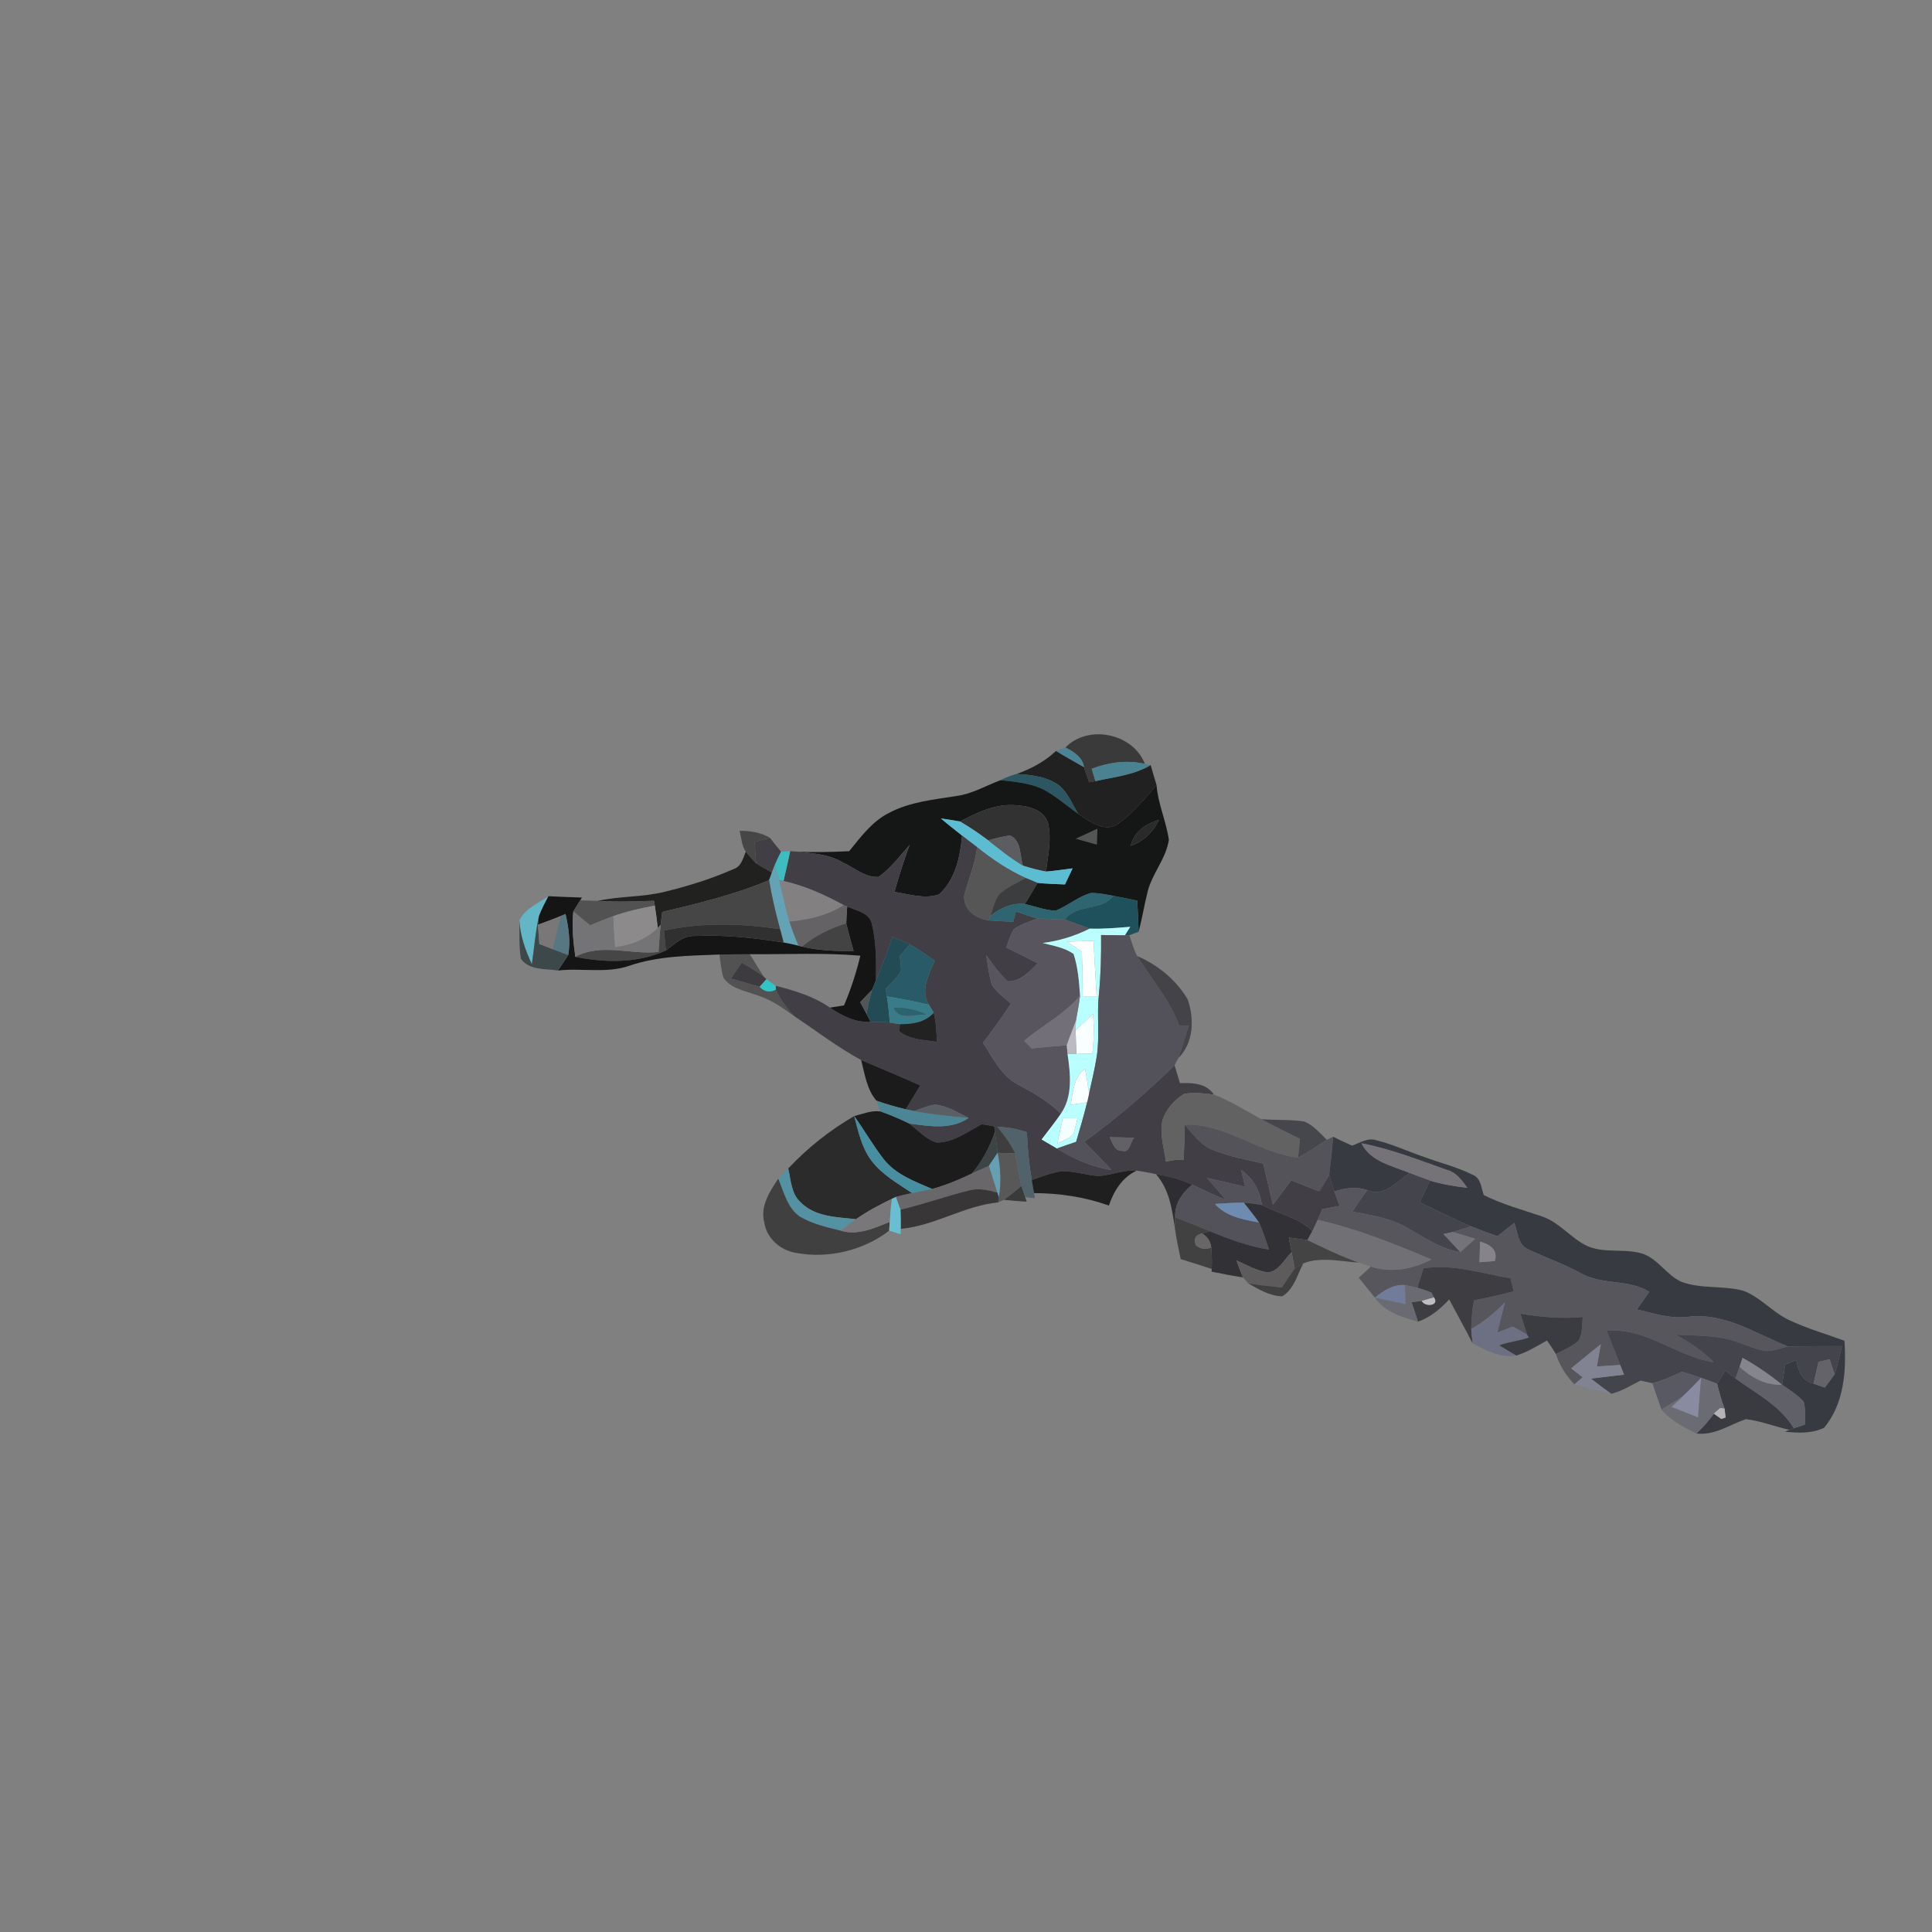 <?xml version="1.0" encoding="UTF-8" ?>
<!DOCTYPE svg PUBLIC "-//W3C//DTD SVG 1.1//EN" "http://www.w3.org/Graphics/SVG/1.1/DTD/svg11.dtd">
<svg width="384pt" height="384pt" viewBox="0 0 384 384" version="1.1" xmlns="http://www.w3.org/2000/svg">
<rect x="0" y="0" width="384" height="384" fill="#808080" stroke="none"/>
<g id="#3b3a3bff">
<path fill="#3b3a3b" opacity="1.00" d=" M 211.77 148.57 C 216.28 143.89 225.26 145.77 227.55 151.84 C 223.99 150.99 220.36 151.53 216.99 152.79 C 217.17 153.41 217.55 154.64 217.73 155.26 C 217.41 155.32 216.77 155.44 216.45 155.50 C 216.20 154.46 215.69 153.51 215.46 152.48 C 215.19 150.52 213.37 149.40 211.77 148.57 Z" />
</g>
<g id="#212122ff">
<path fill="#212122" opacity="1.00" d=" M 202.02 153.84 C 204.92 152.84 207.65 151.36 209.90 149.25 C 211.71 150.38 213.61 151.39 215.46 152.48 C 215.69 153.51 216.20 154.46 216.45 155.50 C 216.77 155.44 217.41 155.32 217.73 155.26 C 221.44 154.40 225.38 154.07 228.70 152.05 C 229.07 153.38 229.48 154.70 229.87 156.03 C 227.59 158.69 225.34 161.44 222.50 163.53 C 219.93 165.77 216.56 163.29 214.30 161.75 C 213.15 159.90 212.33 157.76 210.70 156.26 C 208.25 154.34 205.01 154.01 202.02 153.84 Z" />
</g>
<g id="#4b8595ff">
<path fill="#4b8595" opacity="1.00" d=" M 209.90 149.25 C 210.37 149.08 211.30 148.74 211.77 148.57 C 213.37 149.40 215.19 150.52 215.46 152.48 C 213.61 151.39 211.71 150.38 209.90 149.25 Z" />
</g>
<g id="#4a8291ff">
<path fill="#4a8291" opacity="1.00" d=" M 216.99 152.79 C 220.36 151.53 223.99 150.99 227.55 151.84 L 228.70 152.05 C 225.38 154.07 221.44 154.40 217.73 155.26 C 217.55 154.64 217.17 153.41 216.99 152.79 Z" />
</g>
<g id="#2a5561f7">
<path fill="#2a5561" opacity="0.97" d=" M 198.85 155.07 C 199.86 154.55 200.92 154.14 202.02 153.84 C 205.01 154.01 208.25 154.34 210.70 156.26 C 212.33 157.76 213.15 159.90 214.30 161.75 C 211.96 160.11 209.81 158.18 207.27 156.85 C 204.64 155.63 201.70 155.36 198.85 155.07 Z" />
</g>
<g id="#151616ff">
<path fill="#151616" opacity="1.00" d=" M 190.17 158.20 C 193.26 157.77 195.97 156.16 198.85 155.07 C 201.70 155.36 204.64 155.63 207.27 156.85 C 209.81 158.18 211.96 160.11 214.30 161.75 C 216.56 163.29 219.93 165.77 222.50 163.53 C 225.34 161.44 227.59 158.69 229.87 156.03 C 230.16 159.77 231.79 163.24 232.32 166.92 C 231.77 170.65 229.03 173.56 228.11 177.18 C 227.44 179.83 227.02 182.55 226.30 185.19 C 226.26 183.13 226.14 181.07 226.04 179.01 C 224.46 178.68 222.89 178.36 221.31 178.06 C 219.84 177.79 218.36 177.47 216.85 177.49 C 214.29 178.19 212.25 180.03 209.81 181.01 C 207.72 180.92 205.74 180.15 203.72 179.68 C 204.55 178.28 205.38 176.88 206.21 175.48 C 208.02 175.66 209.85 175.72 211.67 175.79 C 212.17 174.72 212.68 173.65 213.19 172.59 C 211.43 172.83 209.68 173.07 207.91 173.23 C 208.26 170.08 209.05 166.83 208.32 163.68 C 207.56 160.94 204.40 160.19 201.92 160.05 C 197.94 159.69 194.24 161.48 190.82 163.28 C 189.55 163.04 188.28 162.86 187.01 162.67 C 188.38 163.85 189.80 164.95 191.21 166.07 C 190.87 170.27 189.88 174.82 186.64 177.77 C 183.74 178.76 180.68 177.72 177.78 177.27 C 178.67 174.13 179.67 171.01 180.79 167.94 C 178.84 170.15 177.04 172.55 174.63 174.29 C 172.01 174.49 169.88 172.48 167.60 171.48 C 164.67 169.69 161.16 169.56 157.84 169.24 C 161.48 169.45 165.13 169.35 168.78 169.18 C 171.08 166.36 173.33 163.27 176.67 161.59 C 180.82 159.36 185.59 158.94 190.17 158.20 M 224.74 168.11 C 227.25 167.21 229.24 165.41 230.32 162.96 C 227.72 163.79 225.40 165.30 224.74 168.11 M 213.84 166.69 C 215.22 167.07 216.61 167.46 218.00 167.86 C 218.03 167.07 218.09 165.51 218.11 164.72 C 216.70 165.40 215.27 166.05 213.84 166.69 Z" />
</g>
<g id="#333233ff">
<path fill="#333233" opacity="1.00" d=" M 190.82 163.28 C 194.24 161.48 197.94 159.69 201.92 160.05 C 204.40 160.19 207.56 160.94 208.32 163.68 C 209.05 166.83 208.26 170.08 207.91 173.23 C 206.35 172.94 204.81 172.53 203.31 172.05 C 202.68 170.01 203.04 167.06 200.75 166.05 C 199.28 166.26 197.84 166.63 196.41 167.02 C 194.61 165.67 192.75 164.41 190.82 163.28 Z" />
</g>
<g id="#5cbdd2ff">
<path fill="#5cbdd2" opacity="1.00" d=" M 187.01 162.67 C 188.28 162.86 189.55 163.04 190.82 163.28 C 192.75 164.41 194.61 165.67 196.41 167.02 C 198.64 168.78 200.85 170.59 203.31 172.05 C 204.81 172.53 206.35 172.94 207.91 173.23 C 209.68 173.07 211.43 172.83 213.19 172.59 C 212.68 173.65 212.17 174.72 211.67 175.79 C 209.85 175.72 208.02 175.66 206.21 175.48 C 205.63 175.24 204.47 174.75 203.89 174.51 C 200.38 172.93 197.18 170.76 194.19 168.36 C 193.20 167.59 192.19 166.84 191.21 166.07 C 189.80 164.95 188.38 163.85 187.01 162.67 Z" />
</g>
<g id="#2a2a2aff">
<path fill="#2a2a2a" opacity="1.00" d=" M 224.74 168.11 C 225.40 165.30 227.72 163.79 230.32 162.96 C 229.24 165.41 227.25 167.21 224.74 168.11 Z" />
</g>
<g id="#1a191b8e">
<path fill="#1a191b" opacity="0.56" d=" M 146.99 165.14 C 149.10 165.12 151.18 165.44 153.02 166.51 C 152.26 166.72 150.75 167.14 149.99 167.35 C 150.09 168.77 150.19 170.19 150.29 171.62 C 149.56 170.88 148.87 170.10 148.23 169.29 C 147.38 168.09 147.38 166.51 146.99 165.14 Z" />
</g>
<g id="#03030357">
<path fill="#030303" opacity="0.34" d=" M 213.84 166.69 C 215.27 166.05 216.70 165.40 218.11 164.72 C 218.09 165.51 218.03 167.07 218.00 167.86 C 216.61 167.46 215.22 167.07 213.84 166.69 Z" />
</g>
<g id="#413f45ff">
<path fill="#413f45" opacity="1.00" d=" M 191.21 166.07 C 192.19 166.84 193.20 167.59 194.19 168.36 C 193.87 171.70 192.46 174.76 191.65 177.98 C 191.42 180.83 194.00 182.59 196.53 182.94 C 198.14 183.06 199.77 183.13 201.39 183.21 C 201.53 182.70 201.80 181.67 201.93 181.16 C 203.34 181.66 204.75 182.15 206.19 182.57 C 204.61 183.14 202.99 183.70 201.57 184.62 C 200.79 185.73 200.47 187.07 200.00 188.32 C 202.10 189.34 204.17 190.39 206.25 191.46 C 204.58 193.12 202.82 195.13 200.23 195.04 C 198.63 193.49 197.34 191.66 196.03 189.87 C 196.36 191.84 196.53 193.85 197.16 195.76 C 198.09 197.29 199.63 198.31 200.93 199.50 C 199.16 202.15 197.31 204.74 195.38 207.28 C 197.33 210.27 198.99 213.78 202.28 215.54 C 205.33 217.18 208.38 218.88 210.86 221.36 C 209.65 223.12 208.30 224.77 207.03 226.48 C 208.04 227.07 209.05 227.67 210.07 228.27 C 213.40 230.34 217.04 231.95 220.94 232.56 C 219.16 230.65 217.35 228.78 215.51 226.94 C 221.88 222.35 227.85 217.22 233.45 211.72 C 233.81 212.90 234.16 214.08 234.52 215.27 C 237.00 215.21 239.72 215.26 241.27 217.55 C 239.32 217.33 237.32 217.04 235.37 217.42 C 233.38 218.60 231.74 220.51 231.03 222.72 C 230.48 225.45 231.36 228.20 231.74 230.90 C 232.90 230.58 234.09 230.44 235.29 230.50 C 235.30 228.18 235.51 225.86 235.48 223.53 C 237.18 225.50 238.81 227.79 241.37 228.68 C 244.50 229.90 247.81 230.50 251.07 231.26 C 251.71 234.00 252.35 236.73 253.00 239.46 C 254.21 237.84 255.44 236.23 256.64 234.60 C 258.48 235.35 260.34 236.03 262.18 236.78 C 262.86 235.70 263.56 234.64 264.19 233.53 C 264.49 234.64 264.84 235.73 265.22 236.81 C 265.56 237.77 265.92 238.72 266.27 239.68 C 265.12 239.89 263.97 240.11 262.82 240.33 C 262.59 240.86 262.13 241.93 261.90 242.47 C 261.63 243.02 261.11 244.14 260.84 244.70 C 258.13 241.97 254.12 241.29 250.82 239.51 C 250.41 236.68 249.08 234.16 246.68 232.54 C 246.94 233.66 247.21 234.77 247.49 235.89 C 244.97 235.28 242.45 234.69 239.93 234.13 C 241.19 235.58 242.44 237.05 243.69 238.52 C 241.41 237.57 239.18 236.53 236.96 235.47 C 234.69 234.36 232.21 233.77 229.74 233.35 C 228.46 233.13 227.19 232.84 225.91 232.67 C 223.35 232.48 220.95 233.56 218.43 233.74 C 215.95 233.61 213.56 232.75 211.07 232.79 C 208.99 233.06 207.03 233.86 205.07 234.55 C 204.54 231.41 204.24 228.24 204.10 225.06 C 202.22 224.40 200.26 223.97 198.26 224.02 L 197.62 223.88 C 196.79 223.72 195.96 223.57 195.12 223.45 C 192.29 224.93 189.49 227.13 186.15 227.09 C 183.99 226.43 182.46 224.61 180.67 223.31 C 184.63 223.82 189.01 224.64 192.52 222.19 C 190.37 221.13 188.25 219.76 185.81 219.55 C 184.39 219.76 183.06 220.33 181.72 220.84 C 181.30 220.75 180.44 220.58 180.01 220.49 C 180.96 218.90 181.96 217.34 182.90 215.75 C 179.03 213.96 175.07 212.39 171.16 210.69 C 166.52 208.19 162.32 204.94 157.94 202.02 C 156.43 200.45 155.16 198.65 154.21 196.70 L 154.17 195.94 C 157.95 196.88 161.72 198.03 164.96 200.27 C 167.36 201.89 170.04 203.29 173.03 203.08 C 174.30 203.10 175.57 203.12 176.84 203.24 C 177.34 203.32 178.34 203.48 178.84 203.56 C 178.82 203.92 178.79 204.66 178.77 205.02 C 180.86 206.69 183.70 206.67 186.21 207.08 C 186.14 205.14 186.06 203.19 185.59 201.30 C 185.35 200.90 184.87 200.10 184.63 199.70 C 182.84 196.80 184.68 193.69 185.78 190.93 C 184.15 189.82 182.55 188.67 180.84 187.70 C 179.69 187.17 178.53 186.69 177.37 186.22 C 176.38 189.14 175.31 192.03 174.10 194.87 C 174.15 191.08 174.19 187.22 173.26 183.52 C 172.72 181.34 170.12 181.01 168.39 180.17 L 167.68 179.91 C 163.90 177.83 159.95 176.06 155.73 175.11 C 156.20 173.13 156.65 171.15 157.06 169.16 L 157.84 169.24 C 161.16 169.56 164.67 169.69 167.60 171.48 C 169.88 172.48 172.01 174.49 174.63 174.29 C 177.04 172.55 178.84 170.15 180.79 167.94 C 179.67 171.01 178.67 174.13 177.78 177.27 C 180.68 177.72 183.74 178.76 186.64 177.77 C 189.88 174.82 190.87 170.27 191.21 166.07 M 220.54 226.03 C 221.15 227.11 221.47 228.82 223.07 228.74 C 224.60 229.22 224.63 226.92 225.43 226.15 C 223.80 226.08 222.17 226.04 220.54 226.03 Z" />
</g>
<g id="#5c5d60ff">
<path fill="#5c5d60" opacity="1.00" d=" M 196.41 167.02 C 197.84 166.63 199.28 166.26 200.75 166.05 C 203.04 167.06 202.68 170.01 203.31 172.05 C 200.85 170.59 198.64 168.78 196.41 167.02 Z" />
</g>
<g id="#3d3b41f0">
<path fill="#3d3b41" opacity="0.94" d=" M 149.99 167.35 C 150.75 167.14 152.26 166.72 153.02 166.51 C 153.74 167.44 154.48 168.37 155.25 169.28 C 154.80 170.13 154.39 170.99 154.02 171.87 C 153.87 172.26 153.57 173.03 153.42 173.42 C 152.36 172.84 151.32 172.24 150.29 171.62 C 150.19 170.19 150.09 168.77 149.99 167.35 Z" />
</g>
<g id="#575657ff">
<path fill="#575657" opacity="1.00" d=" M 194.19 168.36 C 197.18 170.76 200.38 172.93 203.89 174.51 C 202.10 175.46 200.21 176.30 198.68 177.65 C 197.64 178.88 197.41 180.57 196.83 182.04 L 196.53 182.94 C 194.00 182.59 191.42 180.83 191.65 177.98 C 192.46 174.76 193.87 171.70 194.19 168.36 Z" />
</g>
<g id="#212120fe">
<path fill="#212120" opacity="1.00" d=" M 148.23 169.29 C 148.87 170.10 149.56 170.88 150.29 171.62 C 151.32 172.24 152.36 172.84 153.42 173.42 C 153.28 173.80 153.00 174.55 152.87 174.93 C 146.04 177.81 138.82 179.55 131.63 181.25 C 131.55 181.89 131.39 183.16 131.31 183.79 L 130.75 184.45 C 130.57 182.96 130.37 181.47 130.15 179.99 L 129.99 179.04 C 126.51 179.13 123.03 179.32 119.55 179.09 L 118.71 179.08 C 123.12 178.08 127.71 178.35 132.10 177.25 C 136.74 176.13 141.34 174.70 145.71 172.77 C 147.31 172.32 147.67 170.62 148.23 169.29 Z" />
</g>
<g id="#3cbdc2f8">
<path fill="#3cbdc2" opacity="0.97" d=" M 155.25 169.28 C 155.70 169.25 156.61 169.19 157.06 169.16 C 156.65 171.15 156.20 173.13 155.73 175.11 L 154.87 174.85 C 154.58 173.85 154.30 172.86 154.02 171.87 C 154.39 170.99 154.80 170.13 155.25 169.28 Z" />
</g>
<g id="#63a3b5ff">
<path fill="#63a3b5" opacity="1.00" d=" M 154.02 171.87 C 154.30 172.86 154.58 173.85 154.87 174.85 C 155.54 177.63 156.09 180.44 156.91 183.19 C 157.44 184.81 158.04 186.41 158.73 187.97 C 157.74 187.73 156.75 187.52 155.76 187.33 C 155.58 186.67 155.23 185.35 155.06 184.69 C 154.18 181.47 153.40 178.22 152.87 174.93 C 153.00 174.55 153.28 173.80 153.42 173.42 C 153.57 173.03 153.87 172.26 154.02 171.87 Z" />
</g>
<g id="#474647ff">
<path fill="#474647" opacity="1.00" d=" M 131.63 181.25 C 138.82 179.55 146.04 177.81 152.87 174.93 C 153.40 178.22 154.18 181.47 155.06 184.69 C 147.41 183.51 139.55 183.30 131.96 184.97 C 132.09 186.28 132.23 187.59 132.36 188.91 C 126.81 191.49 120.26 191.38 114.35 190.18 C 119.48 187.37 125.39 189.82 130.89 189.21 C 131.01 187.40 131.12 185.59 131.31 183.79 C 131.39 183.16 131.55 181.89 131.63 181.25 Z" />
</g>
<g id="#838082ff">
<path fill="#838082" opacity="1.00" d=" M 154.87 174.85 L 155.73 175.11 C 159.95 176.06 163.90 177.83 167.68 179.91 C 164.45 181.99 160.68 182.82 156.91 183.19 C 156.09 180.44 155.54 177.63 154.87 174.85 Z" />
</g>
<g id="#3b3d3eff">
<path fill="#3b3d3e" opacity="1.00" d=" M 198.68 177.65 C 200.21 176.30 202.10 175.46 203.89 174.51 C 204.47 174.75 205.63 175.24 206.21 175.48 C 205.38 176.88 204.55 178.28 203.72 179.68 C 201.17 179.37 198.79 180.49 196.83 182.04 C 197.41 180.57 197.64 178.88 198.68 177.65 Z" />
</g>
<g id="#2e6570ff">
<path fill="#2e6570" opacity="1.00" d=" M 209.81 181.01 C 212.25 180.03 214.29 178.19 216.85 177.49 C 218.36 177.47 219.84 177.79 221.31 178.06 C 218.85 181.22 214.11 179.50 211.65 182.78 C 209.83 182.67 208.01 182.63 206.19 182.57 C 204.75 182.15 203.34 181.66 201.93 181.16 C 201.80 181.67 201.53 182.70 201.39 183.21 C 199.77 183.13 198.14 183.06 196.53 182.94 L 196.83 182.04 C 198.79 180.49 201.17 179.37 203.72 179.68 C 205.74 180.15 207.72 180.92 209.81 181.01 Z" />
</g>
<g id="#5fbccde5">
<path fill="#5fbccd" opacity="0.90" d=" M 103.23 182.93 C 104.38 180.58 106.94 179.53 109.00 178.13 C 108.32 179.45 107.61 180.75 107.10 182.15 C 106.41 185.28 106.18 188.48 105.71 191.64 C 104.43 188.89 103.39 185.99 103.23 182.93 Z" />
</g>
<g id="#151515fe">
<path fill="#151515" opacity="1.00" d=" M 109.00 178.13 C 111.22 178.25 113.45 178.32 115.67 178.39 L 115.32 178.95 C 114.85 179.68 114.39 180.42 113.95 181.17 C 113.62 184.17 113.95 187.19 114.35 190.18 C 120.26 191.38 126.81 191.49 132.36 188.91 C 134.08 187.66 135.73 185.93 138.04 186.03 C 143.96 185.76 149.91 186.39 155.76 187.33 C 156.75 187.52 157.74 187.73 158.73 187.97 L 159.42 188.14 C 162.77 188.96 166.23 189.05 169.66 189.00 C 169.14 187.18 168.62 185.36 168.20 183.52 C 168.24 182.40 168.30 181.28 168.39 180.17 C 170.12 181.01 172.72 181.34 173.26 183.52 C 174.19 187.22 174.15 191.08 174.10 194.87 C 173.91 195.33 173.53 196.25 173.34 196.71 C 172.56 197.54 171.77 198.37 170.97 199.19 C 171.28 199.77 171.91 200.93 172.23 201.52 C 172.43 201.91 172.83 202.69 173.03 203.08 C 170.04 203.29 167.36 201.89 164.96 200.27 C 165.66 200.16 167.05 199.95 167.75 199.84 C 169.11 196.64 170.20 193.34 171.00 189.95 C 163.69 189.33 156.35 189.70 149.03 189.66 C 147.01 189.67 145.00 189.68 142.99 189.72 C 136.98 189.96 130.82 189.98 125.06 191.96 C 120.49 193.53 115.60 192.35 110.90 192.90 C 111.59 191.88 112.28 190.85 112.94 189.81 C 113.42 187.09 113.01 184.32 112.40 181.66 L 111.48 182.06 C 109.98 182.67 108.46 183.24 106.93 183.79 C 106.98 183.38 107.06 182.56 107.10 182.15 C 107.61 180.75 108.32 179.45 109.00 178.13 Z" />
</g>
<g id="#1e515bff">
<path fill="#1e515b" opacity="1.00" d=" M 221.31 178.06 C 222.89 178.36 224.46 178.68 226.04 179.01 C 226.14 181.07 226.26 183.13 226.30 185.19 C 225.84 185.36 224.93 185.70 224.47 185.87 L 223.57 185.91 C 223.84 185.48 224.38 184.64 224.65 184.21 C 221.97 184.42 219.28 184.66 216.59 184.57 C 214.93 183.99 213.30 183.35 211.65 182.78 C 214.11 179.50 218.85 181.22 221.31 178.06 Z" />
</g>
<g id="#535253ff">
<path fill="#535253" opacity="1.00" d=" M 113.95 181.17 C 114.39 180.42 114.85 179.68 115.32 178.95 C 116.73 179.00 118.14 179.02 119.55 179.09 C 123.03 179.32 126.51 179.13 129.99 179.04 L 130.15 179.99 C 127.35 180.53 124.55 181.14 121.86 182.10 C 120.32 182.67 118.81 183.29 117.29 183.91 C 116.19 182.99 115.07 182.07 113.95 181.17 Z" />
</g>
<g id="#8d8a8cff">
<path fill="#8d8a8c" opacity="1.00" d=" M 121.86 182.10 C 124.55 181.14 127.35 180.53 130.15 179.99 C 130.37 181.47 130.57 182.96 130.75 184.45 C 128.44 186.72 125.39 187.90 122.21 188.26 C 122.08 186.21 121.96 184.15 121.86 182.10 Z" />
</g>
<g id="#646264ff">
<path fill="#646264" opacity="1.00" d=" M 167.68 179.91 L 168.39 180.17 C 168.30 181.28 168.24 182.40 168.20 183.52 C 165.01 184.49 162.00 185.99 159.42 188.14 L 158.73 187.97 C 158.04 186.41 157.44 184.81 156.91 183.19 C 160.68 182.82 164.45 181.99 167.68 179.91 Z" />
</g>
<g id="#747375ff">
<path fill="#747375" opacity="1.00" d=" M 113.95 181.17 C 115.07 182.07 116.19 182.99 117.29 183.91 C 118.81 183.29 120.32 182.67 121.86 182.10 C 121.96 184.15 122.08 186.21 122.21 188.26 C 125.39 187.90 128.44 186.72 130.75 184.45 L 131.31 183.79 C 131.12 185.59 131.01 187.40 130.89 189.21 C 125.39 189.82 119.48 187.37 114.35 190.18 C 113.95 187.19 113.62 184.17 113.95 181.17 Z" />
</g>
<g id="#3d484bff">
<path fill="#3d484b" opacity="1.00" d=" M 105.71 191.64 C 106.18 188.48 106.41 185.28 107.10 182.15 C 107.06 182.56 106.98 183.38 106.93 183.79 C 107.02 185.07 107.11 186.35 107.20 187.62 C 107.87 187.88 109.19 188.40 109.86 188.65 C 110.88 189.04 111.91 189.42 112.94 189.81 C 112.28 190.85 111.59 191.88 110.90 192.90 C 108.40 192.50 105.20 192.90 103.53 190.57 C 103.12 188.05 103.27 185.48 103.23 182.93 C 103.39 185.99 104.43 188.89 105.71 191.64 Z" />
</g>
<g id="#7a7779ff">
<path fill="#7a7779" opacity="1.00" d=" M 106.93 183.79 C 108.46 183.24 109.98 182.67 111.48 182.06 C 110.85 184.24 110.36 186.45 109.86 188.65 C 109.19 188.40 107.87 187.88 107.20 187.62 C 107.11 186.35 107.02 185.07 106.93 183.79 Z" />
</g>
<g id="#577783ff">
<path fill="#577783" opacity="1.00" d=" M 111.48 182.06 L 112.40 181.66 C 113.01 184.32 113.42 187.09 112.94 189.81 C 111.91 189.42 110.88 189.04 109.86 188.65 C 110.36 186.45 110.85 184.24 111.48 182.06 Z" />
</g>
<g id="#58555eff">
<path fill="#58555e" opacity="1.00" d=" M 201.57 184.62 C 202.99 183.70 204.61 183.14 206.19 182.57 C 208.01 182.63 209.83 182.67 211.65 182.78 C 213.30 183.35 214.93 183.99 216.59 184.57 C 213.66 186.05 210.49 187.01 207.24 187.43 C 209.33 187.99 211.58 188.31 213.38 189.61 C 214.27 192.28 214.47 195.11 214.67 197.90 C 211.57 201.59 207.20 203.79 203.56 206.87 C 203.93 207.25 204.69 208.01 205.06 208.38 C 207.38 208.13 209.70 207.94 212.02 207.76 C 212.07 208.20 212.15 209.07 212.19 209.51 C 212.75 213.46 213.26 217.87 210.86 221.36 C 208.38 218.88 205.33 217.18 202.28 215.54 C 198.99 213.78 197.33 210.27 195.38 207.28 C 197.31 204.74 199.16 202.15 200.93 199.50 C 199.63 198.31 198.09 197.29 197.16 195.76 C 196.53 193.85 196.36 191.84 196.03 189.87 C 197.34 191.66 198.63 193.49 200.23 195.04 C 202.82 195.13 204.58 193.12 206.25 191.46 C 204.17 190.39 202.10 189.34 200.00 188.32 C 200.47 187.07 200.79 185.73 201.57 184.62 Z" />
</g>
<g id="#313030ff">
<path fill="#313030" opacity="1.00" d=" M 131.96 184.97 C 139.55 183.30 147.41 183.51 155.06 184.69 C 155.23 185.35 155.58 186.67 155.76 187.33 C 149.91 186.39 143.96 185.76 138.04 186.03 C 135.73 185.93 134.08 187.66 132.36 188.91 C 132.23 187.59 132.09 186.28 131.96 184.97 Z" />
</g>
<g id="#444344ff">
<path fill="#444344" opacity="1.00" d=" M 159.42 188.14 C 162.00 185.99 165.01 184.49 168.20 183.52 C 168.62 185.36 169.14 187.18 169.66 189.00 C 166.23 189.05 162.77 188.96 159.42 188.14 Z" />
</g>
<g id="#b9ffffff">
<path fill="#b9ffff" opacity="1.00" d=" M 216.59 184.57 C 219.28 184.66 221.97 184.42 224.65 184.21 C 224.38 184.64 223.84 185.48 223.57 185.91 C 221.99 185.89 220.42 185.85 218.85 185.84 C 218.89 189.77 218.80 193.70 218.42 197.62 C 217.97 201.72 218.62 205.87 217.99 209.96 C 217.60 212.44 217.00 214.88 216.46 217.34 C 216.24 215.69 215.98 214.06 215.67 212.43 C 213.39 214.14 213.24 216.99 212.82 219.59 C 213.90 219.42 214.99 219.25 216.08 219.08 C 215.43 221.73 214.65 224.34 213.89 226.95 C 212.61 227.38 211.34 227.81 210.07 228.27 C 209.05 227.67 208.04 227.07 207.03 226.48 C 208.30 224.77 209.65 223.12 210.86 221.36 C 213.26 217.87 212.75 213.46 212.19 209.51 C 212.63 209.50 213.51 209.48 213.95 209.47 C 215.01 209.44 216.06 209.41 217.12 209.39 C 217.43 206.77 217.46 204.12 217.24 201.50 C 216.08 202.59 214.93 203.69 213.79 204.80 C 213.80 204.32 213.83 203.37 213.84 202.90 C 214.16 201.24 214.46 199.58 214.67 197.90 C 214.47 195.11 214.27 192.28 213.38 189.61 C 211.58 188.31 209.33 187.99 207.24 187.43 C 210.49 187.01 213.66 186.05 216.59 184.57 M 212.06 187.16 C 213.04 187.83 214.03 188.49 215.03 189.15 C 215.14 192.13 215.19 195.12 215.19 198.10 C 215.89 198.10 217.27 198.09 217.97 198.08 C 217.77 194.39 217.51 190.70 217.36 187.00 C 215.59 187.06 213.82 187.10 212.06 187.16 M 211.25 222.23 C 210.85 223.92 210.53 225.62 210.16 227.32 C 211.23 226.69 212.54 226.34 213.37 225.37 C 213.66 224.34 213.93 223.30 214.18 222.27 C 213.44 222.26 211.98 222.24 211.25 222.23 Z" />
</g>
<g id="#234b55ff">
<path fill="#234b55" opacity="1.00" d=" M 177.37 186.22 C 178.53 186.69 179.69 187.17 180.84 187.70 C 180.14 188.46 179.48 189.23 178.85 190.03 C 178.95 191.03 179.12 192.04 179.07 193.05 C 178.28 194.40 177.08 195.43 176.04 196.57 C 176.10 196.94 176.21 197.67 176.27 198.03 C 176.55 199.76 176.72 201.49 176.84 203.24 C 175.57 203.12 174.30 203.10 173.03 203.08 C 172.83 202.69 172.43 201.91 172.23 201.52 C 172.49 199.89 172.87 198.29 173.34 196.71 C 173.53 196.25 173.91 195.33 174.10 194.87 C 175.31 192.03 176.38 189.14 177.37 186.22 Z" />
</g>
<g id="#535159ff">
<path fill="#535159" opacity="1.00" d=" M 218.85 185.84 C 220.42 185.85 221.99 185.89 223.57 185.91 L 224.47 185.87 C 224.92 187.27 225.34 188.70 226.02 190.02 C 228.85 194.60 232.47 198.71 234.38 203.81 C 235.01 203.82 235.64 203.83 236.28 203.85 C 235.61 206.00 234.97 208.17 234.21 210.30 C 234.02 210.65 233.64 211.36 233.45 211.72 C 227.85 217.22 221.88 222.35 215.51 226.94 C 217.35 228.78 219.16 230.65 220.94 232.56 C 217.04 231.95 213.40 230.34 210.07 228.27 C 211.34 227.81 212.61 227.38 213.89 226.95 C 214.65 224.34 215.43 221.73 216.08 219.08 C 216.18 218.65 216.37 217.78 216.46 217.34 C 217.00 214.88 217.60 212.44 217.99 209.96 C 218.62 205.87 217.97 201.72 218.42 197.62 C 218.80 193.70 218.89 189.77 218.85 185.84 Z" />
</g>
<g id="#ffffffff">
<path fill="#ffffff" opacity="1.00" d=" M 212.06 187.16 C 213.82 187.10 215.59 187.06 217.36 187.00 C 217.51 190.70 217.77 194.39 217.97 198.08 C 217.27 198.09 215.89 198.10 215.19 198.10 C 215.19 195.12 215.14 192.13 215.03 189.15 C 214.03 188.49 213.04 187.83 212.06 187.16 Z" />
</g>
<g id="#285b67ff">
<path fill="#285b67" opacity="1.00" d=" M 178.85 190.03 C 179.48 189.23 180.14 188.46 180.84 187.70 C 182.55 188.67 184.15 189.82 185.78 190.93 C 184.68 193.69 182.84 196.80 184.63 199.70 C 181.87 199.02 179.07 198.52 176.27 198.03 C 176.21 197.67 176.10 196.94 176.04 196.57 C 177.08 195.43 178.28 194.40 179.07 193.05 C 179.12 192.04 178.95 191.03 178.85 190.03 Z" />
</g>
<g id="#0f0e0f67">
<path fill="#0f0e0f" opacity="0.40" d=" M 142.99 189.72 C 145.00 189.68 147.01 189.67 149.03 189.66 C 149.98 191.13 150.84 192.66 151.81 194.13 C 150.40 193.11 148.96 192.14 147.41 191.35 C 146.87 192.14 145.80 193.71 145.26 194.50 C 147.17 195.01 149.08 195.56 150.98 196.13 C 151.93 197.14 153.01 197.32 154.21 196.70 C 155.16 198.65 156.43 200.45 157.94 202.02 C 155.51 200.26 153.01 198.51 150.09 197.69 C 147.86 196.86 145.16 196.43 143.77 194.29 C 143.35 192.80 143.20 191.25 142.99 189.72 Z" />
</g>
<g id="#403f44f0">
<path fill="#403f44" opacity="0.94" d=" M 226.02 190.02 C 230.15 191.79 233.83 194.80 236.09 198.70 C 237.39 202.56 237.26 207.27 234.21 210.30 C 234.97 208.17 235.61 206.00 236.28 203.85 C 235.64 203.83 235.01 203.82 234.38 203.81 C 232.47 198.71 228.85 194.60 226.02 190.02 Z" />
</g>
<g id="#3a383df1">
<path fill="#3a383d" opacity="0.95" d=" M 147.41 191.35 C 148.96 192.14 150.40 193.11 151.81 194.13 L 152.35 194.61 C 152.01 194.99 151.32 195.75 150.98 196.13 C 149.08 195.56 147.17 195.01 145.26 194.50 C 145.80 193.71 146.87 192.14 147.41 191.35 Z" />
</g>
<g id="#2bcbcdea">
<path fill="#2bcbcd" opacity="0.92" d=" M 150.98 196.13 C 151.32 195.75 152.01 194.99 152.35 194.61 C 152.80 194.94 153.72 195.60 154.17 195.94 L 154.21 196.70 C 153.01 197.32 151.93 197.14 150.98 196.13 Z" />
</g>
<g id="#50555aff">
<path fill="#50555a" opacity="1.00" d=" M 170.97 199.19 C 171.77 198.37 172.56 197.54 173.34 196.71 C 172.87 198.29 172.49 199.89 172.23 201.52 C 171.91 200.93 171.28 199.77 170.97 199.19 Z" />
</g>
<g id="#397c89ff">
<path fill="#397c89" opacity="1.00" d=" M 176.27 198.03 C 179.07 198.52 181.87 199.02 184.63 199.70 C 184.87 200.10 185.35 200.90 185.59 201.30 C 183.85 203.22 181.30 203.59 178.84 203.56 C 178.34 203.48 177.34 203.32 176.84 203.24 C 176.72 201.49 176.55 199.76 176.27 198.03 M 177.56 200.23 C 178.56 203.00 182.04 201.53 184.23 201.67 C 182.15 200.63 179.87 200.16 177.56 200.23 Z" />
</g>
<g id="#726f78ff">
<path fill="#726f78" opacity="1.00" d=" M 203.56 206.87 C 207.20 203.79 211.57 201.59 214.67 197.90 C 214.46 199.58 214.16 201.24 213.84 202.90 C 213.24 204.52 212.57 206.12 212.02 207.76 C 209.70 207.94 207.38 208.13 205.06 208.38 C 204.69 208.01 203.93 207.25 203.56 206.87 Z" />
</g>
<g id="#2d636eff">
<path fill="#2d636e" opacity="1.00" d=" M 177.56 200.23 C 179.87 200.16 182.15 200.63 184.23 201.67 C 182.04 201.53 178.56 203.00 177.56 200.23 Z" />
</g>
<g id="#222223ff">
<path fill="#222223" opacity="1.00" d=" M 185.59 201.30 C 186.06 203.19 186.14 205.14 186.21 207.08 C 183.70 206.67 180.86 206.69 178.77 205.02 C 178.79 204.66 178.82 203.92 178.84 203.56 C 181.30 203.59 183.85 203.22 185.59 201.30 Z" />
</g>
<g id="#f9ffffff">
<path fill="#f9ffff" opacity="1.00" d=" M 213.79 204.80 C 214.93 203.69 216.08 202.59 217.24 201.50 C 217.46 204.12 217.43 206.77 217.12 209.39 C 216.06 209.41 215.01 209.44 213.95 209.47 C 213.88 207.91 213.82 206.35 213.79 204.80 Z" />
<path fill="#f9ffff" opacity="1.00" d=" M 212.82 219.59 C 213.24 216.99 213.39 214.14 215.67 212.43 C 215.98 214.06 216.24 215.69 216.46 217.34 C 216.37 217.78 216.18 218.65 216.08 219.08 C 214.99 219.25 213.90 219.42 212.82 219.59 Z" />
</g>
<g id="#bbbac0ff">
<path fill="#bbbac0" opacity="1.00" d=" M 212.02 207.76 C 212.57 206.12 213.24 204.52 213.84 202.90 C 213.83 203.37 213.80 204.32 213.79 204.80 C 213.82 206.35 213.88 207.91 213.95 209.47 C 213.51 209.48 212.63 209.50 212.19 209.51 C 212.15 209.07 212.07 208.20 212.02 207.76 Z" />
</g>
<g id="#1b1b1bff">
<path fill="#1b1b1b" opacity="1.00" d=" M 171.16 210.69 C 175.07 212.39 179.03 213.96 182.90 215.75 C 181.96 217.34 180.96 218.90 180.01 220.49 C 178.05 219.98 176.10 219.46 174.20 218.77 C 172.27 216.53 171.88 213.45 171.16 210.69 Z" />
</g>
<g id="#636262ff">
<path fill="#636262" opacity="1.00" d=" M 235.37 217.42 C 237.32 217.04 239.32 217.33 241.27 217.55 C 244.57 218.85 247.59 220.74 250.70 222.44 C 253.23 223.81 255.81 225.09 258.40 226.36 C 258.27 227.60 258.13 228.84 258.00 230.09 C 250.12 229.15 243.62 223.28 235.48 223.53 C 235.51 225.86 235.30 228.18 235.29 230.50 C 234.09 230.44 232.90 230.58 231.74 230.90 C 231.36 228.20 230.48 225.45 231.03 222.72 C 231.74 220.51 233.38 218.60 235.37 217.42 Z" />
</g>
<g id="#4c8696ff">
<path fill="#4c8696" opacity="1.00" d=" M 174.20 218.77 C 176.10 219.46 178.05 219.98 180.01 220.49 C 180.44 220.58 181.30 220.75 181.72 220.84 C 185.29 221.54 188.91 221.86 192.52 222.19 C 189.01 224.64 184.63 223.82 180.67 223.31 C 178.81 222.41 176.91 221.60 174.97 220.91 C 174.78 220.37 174.39 219.30 174.20 218.77 Z" />
</g>
<g id="#595f64ff">
<path fill="#595f64" opacity="1.00" d=" M 181.72 220.84 C 183.06 220.33 184.39 219.76 185.81 219.55 C 188.25 219.76 190.37 221.13 192.52 222.19 C 188.91 221.86 185.29 221.54 181.72 220.84 Z" />
</g>
<g id="#1c1c1cff">
<path fill="#1c1c1c" opacity="1.00" d=" M 169.78 221.83 C 171.47 221.41 173.19 220.66 174.97 220.91 C 176.91 221.60 178.81 222.41 180.67 223.31 C 182.46 224.61 183.99 226.43 186.15 227.09 C 189.49 227.13 192.29 224.93 195.12 223.45 C 195.96 223.57 196.79 223.72 197.62 223.88 L 197.75 224.98 C 196.71 227.98 195.22 230.84 193.15 233.26 C 190.62 234.49 188.00 235.56 185.28 236.32 C 181.83 234.83 178.04 233.46 175.64 230.39 C 173.51 227.66 171.80 224.63 169.78 221.83 Z" />
</g>
<g id="#2c2b2cff">
<path fill="#2c2b2c" opacity="1.00" d=" M 156.66 232.25 C 160.51 228.15 164.92 224.65 169.78 221.83 C 170.59 224.89 171.27 228.12 173.22 230.71 C 175.33 233.49 178.43 235.22 181.28 237.14 C 180.20 237.36 179.13 237.61 178.06 237.90 L 177.26 238.28 C 174.79 239.47 172.37 240.75 170.13 242.33 C 166.33 241.89 161.96 241.89 159.11 238.94 C 157.23 237.25 157.22 234.53 156.66 232.25 Z" />
</g>
<g id="#478ea1ff">
<path fill="#478ea1" opacity="1.00" d=" M 169.78 221.83 C 171.80 224.63 173.51 227.66 175.64 230.39 C 178.04 233.46 181.83 234.83 185.28 236.32 C 183.95 236.61 182.61 236.86 181.28 237.14 C 178.43 235.22 175.33 233.49 173.22 230.71 C 171.27 228.12 170.59 224.89 169.78 221.83 Z" />
</g>
<g id="#f6ffffff">
<path fill="#f6ffff" opacity="1.00" d=" M 211.25 222.23 C 211.98 222.24 213.44 222.26 214.18 222.27 C 213.93 223.30 213.66 224.34 213.37 225.37 C 212.54 226.34 211.23 226.69 210.16 227.32 C 210.53 225.62 210.85 223.92 211.25 222.23 Z" />
</g>
<g id="#46474cfe">
<path fill="#46474c" opacity="1.00" d=" M 250.70 222.44 C 253.53 222.68 256.40 222.47 259.22 222.91 C 261.05 223.62 262.32 225.22 263.72 226.54 C 261.83 227.75 260.00 229.07 258.00 230.09 C 258.13 228.84 258.27 227.60 258.40 226.36 C 255.81 225.09 253.23 223.81 250.70 222.44 Z" />
</g>
<g id="#50616af8">
<path fill="#50616a" opacity="0.97" d=" M 198.26 224.02 C 200.26 223.97 202.22 224.40 204.10 225.06 C 204.24 228.24 204.54 231.41 205.07 234.55 C 205.18 235.20 205.40 236.49 205.51 237.14 L 205.69 238.14 C 205.20 238.09 204.24 237.99 203.75 237.94 C 203.57 237.39 203.20 236.28 203.01 235.72 C 202.50 233.59 202.21 231.41 201.79 229.26 C 200.84 227.36 199.62 225.62 198.26 224.02 Z" />
</g>
<g id="#535359ff">
<path fill="#535359" opacity="1.00" d=" M 235.48 223.53 C 243.62 223.28 250.12 229.15 258.00 230.09 C 260.00 229.07 261.83 227.75 263.72 226.54 C 264.03 226.39 264.65 226.09 264.97 225.94 C 264.78 228.47 264.49 231.01 264.19 233.53 C 263.56 234.64 262.86 235.70 262.18 236.78 C 260.34 236.03 258.48 235.35 256.64 234.60 C 255.44 236.23 254.21 237.84 253.00 239.46 C 252.35 236.73 251.71 234.00 251.07 231.26 C 247.81 230.50 244.50 229.90 241.37 228.68 C 238.81 227.79 237.18 225.50 235.48 223.53 Z" />
</g>
<g id="#28292abf">
<path fill="#28292a" opacity="0.75" d=" M 197.62 223.88 L 198.26 224.02 C 199.62 225.62 200.84 227.36 201.79 229.26 C 200.62 229.21 199.46 229.17 198.29 229.13 C 198.14 227.74 197.92 226.36 197.75 224.98 L 197.62 223.88 Z" />
</g>
<g id="#222b2eb3">
<path fill="#222b2e" opacity="0.70" d=" M 193.15 233.26 C 195.22 230.84 196.71 227.98 197.75 224.98 C 197.92 226.36 198.14 227.74 198.29 229.13 C 197.72 230.00 197.14 230.87 196.55 231.74 C 195.41 232.24 194.28 232.74 193.15 233.26 Z" />
</g>
<g id="#616166ff">
<path fill="#616166" opacity="1.00" d=" M 220.54 226.03 C 222.17 226.04 223.80 226.08 225.43 226.15 C 224.63 226.92 224.60 229.22 223.07 228.74 C 221.47 228.82 221.15 227.11 220.54 226.03 Z" />
</g>
<g id="#383a41ff">
<path fill="#383a41" opacity="1.00" d=" M 264.97 225.94 C 266.20 226.55 267.45 227.14 268.72 227.70 C 270.27 227.18 271.84 226.06 273.55 226.63 C 276.83 227.43 279.90 228.89 283.10 229.97 C 286.27 231.14 289.59 231.95 292.62 233.46 C 294.32 234.06 294.41 236.06 294.90 237.52 C 298.59 239.39 302.60 240.44 306.49 241.78 C 309.99 242.96 312.25 246.15 315.55 247.69 C 319.07 249.20 323.06 248.03 326.64 249.24 C 329.64 250.38 331.32 253.48 334.22 254.78 C 338.16 256.24 342.49 255.46 346.51 256.55 C 349.91 257.84 352.30 260.81 355.57 262.36 C 359.12 264.04 362.91 265.14 366.60 266.48 C 367.00 272.44 366.54 278.97 362.57 283.77 C 360.16 284.95 357.37 284.84 354.78 284.56 L 355.68 284.19 L 356.54 283.88 C 357.09 283.69 358.18 283.32 358.73 283.14 C 358.71 281.63 358.90 280.09 358.51 278.61 C 357.27 277.25 355.70 276.27 354.20 275.24 C 354.41 273.90 354.62 272.55 354.83 271.21 C 355.56 270.90 356.29 270.60 357.02 270.29 C 357.39 272.35 358.15 274.51 360.45 275.01 C 361.01 275.21 362.14 275.59 362.70 275.79 C 363.35 274.92 363.99 274.04 364.63 273.17 C 365.23 271.32 365.65 269.43 366.10 267.55 C 362.52 267.56 358.94 267.56 355.36 267.63 C 348.92 265.04 342.48 260.69 335.22 261.77 C 331.85 262.10 328.58 261.05 325.35 260.25 C 326.17 259.09 326.99 257.92 327.82 256.76 C 323.63 254.16 318.38 255.49 314.17 253.04 C 310.81 251.21 307.18 249.96 303.74 248.32 C 301.67 247.46 301.67 244.87 300.98 243.05 C 299.86 243.94 298.73 244.82 297.62 245.71 C 295.85 245.09 294.11 244.44 292.37 243.76 C 288.91 242.29 285.57 240.57 282.17 238.96 C 282.87 237.53 283.55 236.09 284.24 234.66 C 286.65 235.40 289.15 235.78 291.65 236.09 C 290.56 234.57 289.40 232.98 287.50 232.50 C 281.93 230.54 276.41 228.35 270.60 227.24 C 272.45 230.92 276.70 231.69 280.17 233.14 C 277.65 234.81 275.12 238.06 271.77 236.54 C 269.61 235.80 267.35 236.12 265.22 236.81 C 264.84 235.73 264.49 234.64 264.19 233.53 C 264.49 231.01 264.78 228.47 264.97 225.94 Z" />
</g>
<g id="#757378ff">
<path fill="#757378" opacity="1.00" d=" M 270.60 227.24 C 276.41 228.35 281.93 230.54 287.50 232.50 C 289.40 232.98 290.56 234.57 291.65 236.09 C 289.15 235.78 286.65 235.40 284.24 234.66 C 282.87 234.18 281.52 233.66 280.17 233.14 C 276.70 231.69 272.45 230.92 270.60 227.24 Z" />
</g>
<g id="#64a0b1ff">
<path fill="#64a0b1" opacity="1.00" d=" M 196.55 231.74 C 197.14 230.87 197.72 230.00 198.29 229.13 C 198.88 232.04 199.05 235.04 198.53 237.99 L 198.22 237.04 C 197.66 235.27 197.11 233.50 196.55 231.74 Z" />
</g>
<g id="#585859ff">
<path fill="#585859" opacity="1.00" d=" M 198.29 229.13 C 199.46 229.17 200.62 229.21 201.79 229.26 C 202.21 231.41 202.50 233.59 203.01 235.72 C 201.88 236.68 200.75 237.63 199.54 238.48 C 199.25 238.61 198.68 238.86 198.39 238.99 L 198.53 237.99 C 199.05 235.04 198.88 232.04 198.29 229.13 Z" />
</g>
<g id="#5491a2fd">
<path fill="#5491a2" opacity="1.00" d=" M 154.68 234.27 C 155.37 233.62 156.03 232.95 156.66 232.25 C 157.22 234.53 157.23 237.25 159.11 238.94 C 161.96 241.89 166.33 241.89 170.13 242.33 C 169.10 243.07 168.08 243.83 167.07 244.60 C 164.35 243.94 161.54 243.29 159.09 241.88 C 156.50 240.19 155.81 236.94 154.68 234.27 Z" />
</g>
<g id="#696769ff">
<path fill="#696769" opacity="1.00" d=" M 193.15 233.26 C 194.28 232.74 195.41 232.24 196.55 231.74 C 197.11 233.50 197.66 235.27 198.22 237.04 C 196.40 236.53 194.47 236.10 192.60 236.62 C 188.02 237.73 183.58 239.37 178.98 240.43 C 178.75 239.80 178.29 238.53 178.06 237.90 C 179.13 237.61 180.20 237.36 181.28 237.14 C 182.61 236.86 183.95 236.61 185.28 236.32 C 188.00 235.56 190.62 234.49 193.15 233.26 Z" />
</g>
<g id="#1f1f1ffe">
<path fill="#1f1f1f" opacity="1.00" d=" M 218.43 233.74 C 220.95 233.56 223.35 232.48 225.91 232.67 C 223.05 234.03 221.39 236.69 220.40 239.61 C 215.62 237.91 210.58 237.15 205.51 237.14 C 205.40 236.49 205.18 235.20 205.07 234.55 C 207.03 233.86 208.99 233.06 211.07 232.79 C 213.56 232.75 215.95 233.61 218.43 233.74 Z" />
</g>
<g id="#2e2e32fc">
<path fill="#2e2e32" opacity="1.00" d=" M 229.74 233.35 C 232.21 233.77 234.69 234.36 236.96 235.47 C 234.96 237.12 233.46 239.24 233.58 241.95 C 233.56 242.47 233.52 243.52 233.51 244.04 C 232.95 240.24 232.38 236.35 229.74 233.35 Z" />
</g>
<g id="#53525bff">
<path fill="#53525b" opacity="1.00" d=" M 246.68 232.54 C 249.08 234.16 250.41 236.68 250.82 239.51 C 249.63 239.30 248.44 239.15 247.24 239.04 C 245.32 239.03 243.40 239.16 241.49 239.30 C 243.74 241.84 247.10 242.38 250.26 242.98 C 251.02 244.74 251.63 246.55 252.23 248.37 C 248.15 247.70 244.25 246.29 240.45 244.69 C 238.17 243.74 235.88 242.82 233.58 241.95 C 233.46 239.24 234.96 237.12 236.96 235.47 C 239.18 236.53 241.41 237.57 243.69 238.52 C 242.44 237.05 241.19 235.58 239.93 234.13 C 242.45 234.69 244.97 235.28 247.49 235.89 C 247.21 234.77 246.94 233.66 246.68 232.54 Z" />
</g>
<g id="#43444cff">
<path fill="#43444c" opacity="1.00" d=" M 280.17 233.14 C 281.52 233.66 282.87 234.18 284.24 234.66 C 283.55 236.09 282.87 237.53 282.17 238.96 C 285.57 240.57 288.91 242.29 292.37 243.76 C 291.15 244.16 289.93 244.53 288.70 244.88 C 288.25 244.98 287.35 245.18 286.91 245.28 C 288.02 246.47 289.14 247.67 290.26 248.88 C 286.13 248.24 282.74 245.70 279.16 243.75 C 275.98 242.00 272.34 241.51 268.82 240.82 C 269.72 239.34 270.74 237.93 271.77 236.54 C 275.12 238.06 277.65 234.81 280.17 233.14 Z" />
</g>
<g id="#414041ff">
<path fill="#414041" opacity="1.00" d=" M 151.89 242.90 C 151.08 239.69 153.00 236.81 154.68 234.27 C 155.81 236.94 156.50 240.19 159.09 241.88 C 161.54 243.29 164.35 243.94 167.07 244.60 C 170.45 245.64 173.76 244.10 176.84 242.86 C 176.81 243.29 176.76 244.17 176.73 244.61 C 171.54 248.60 164.51 250.23 158.09 249.00 C 155.02 248.46 152.33 246.06 151.89 242.90 Z" />
</g>
<g id="#56565cff">
<path fill="#56565c" opacity="1.00" d=" M 265.22 236.81 C 267.35 236.12 269.61 235.80 271.77 236.54 C 270.74 237.93 269.72 239.34 268.82 240.82 C 272.34 241.51 275.98 242.00 279.16 243.75 C 282.74 245.70 286.13 248.24 290.26 248.88 C 291.23 247.99 292.19 247.09 293.18 246.23 C 291.68 245.76 290.20 245.28 288.70 244.88 C 289.93 244.53 291.15 244.16 292.37 243.76 C 294.11 244.44 295.85 245.09 297.62 245.71 C 298.73 244.82 299.86 243.94 300.98 243.05 C 301.67 244.87 301.67 247.46 303.74 248.32 C 307.18 249.96 310.81 251.21 314.17 253.04 C 318.38 255.49 323.63 254.16 327.82 256.76 C 326.99 257.92 326.17 259.09 325.35 260.25 C 328.58 261.05 331.85 262.10 335.22 261.77 C 342.48 260.69 348.92 265.04 355.36 267.63 C 353.86 267.96 352.39 268.59 350.84 268.52 C 348.13 267.99 345.67 266.64 342.97 266.06 C 339.69 265.36 336.31 265.47 332.98 265.27 C 335.78 266.71 338.39 268.51 340.62 270.75 C 333.20 269.64 327.12 263.77 319.34 264.51 C 320.25 266.77 321.12 269.04 322.02 271.30 C 320.48 271.39 318.93 271.48 317.39 271.59 C 317.65 270.12 317.90 268.65 318.17 267.18 C 316.19 268.76 314.24 270.36 312.29 271.97 C 313.05 272.56 313.81 273.15 314.57 273.75 C 314.16 274.10 313.34 274.80 312.92 275.15 C 311.25 273.43 310.00 271.38 309.24 269.11 C 310.77 268.33 312.40 267.66 313.72 266.52 C 314.55 265.11 314.45 263.35 314.57 261.76 C 310.43 262.16 306.29 261.78 302.20 261.11 C 302.64 262.51 303.06 263.92 303.55 265.31 C 302.61 264.74 301.65 264.21 300.69 263.68 C 299.66 264.07 298.63 264.46 297.60 264.87 C 298.10 262.86 298.58 260.85 299.12 258.86 C 297.14 260.93 294.92 262.75 292.42 264.15 C 292.45 262.24 292.61 260.33 292.97 258.45 C 295.61 257.94 298.25 257.34 300.86 256.66 C 300.64 255.79 300.43 254.93 300.22 254.08 C 294.49 253.10 288.80 251.17 282.92 252.09 C 282.52 253.38 282.13 254.67 281.72 255.95 C 281.11 255.82 279.88 255.56 279.27 255.43 C 276.93 255.21 275.01 256.53 273.27 257.91 C 272.21 256.58 271.13 255.26 270.06 253.95 C 270.88 253.23 271.68 252.49 272.46 251.73 C 276.51 253.06 280.77 252.28 284.47 250.33 C 277.14 247.20 269.69 244.23 261.90 242.47 C 262.13 241.93 262.59 240.86 262.82 240.33 C 263.97 240.11 265.12 239.89 266.27 239.68 C 265.92 238.72 265.56 237.77 265.22 236.81 M 294.16 246.79 C 294.14 248.15 294.11 249.51 294.06 250.87 C 294.83 250.81 296.35 250.70 297.11 250.64 C 297.81 248.39 296.07 247.29 294.16 246.79 Z" />
</g>
<g id="#383637fe">
<path fill="#383637" opacity="1.00" d=" M 192.60 236.62 C 194.47 236.10 196.40 236.53 198.22 237.04 L 198.53 237.99 L 198.39 238.99 C 191.64 239.64 185.80 243.63 179.03 244.24 C 179.05 242.97 179.03 241.70 178.98 240.43 C 183.58 239.37 188.02 237.73 192.60 236.62 Z" />
</g>
<g id="#343636ee">
<path fill="#343636" opacity="0.93" d=" M 199.54 238.48 C 200.75 237.63 201.88 236.68 203.01 235.72 C 203.20 236.28 203.57 237.39 203.75 237.94 L 204.07 238.85 C 202.56 238.76 201.05 238.64 199.54 238.48 Z" />
</g>
<g id="#79777aff">
<path fill="#79777a" opacity="1.00" d=" M 170.13 242.33 C 172.37 240.75 174.79 239.47 177.26 238.28 C 177.06 239.80 176.94 241.33 176.84 242.86 C 173.76 244.10 170.45 245.64 167.07 244.60 C 168.08 243.83 169.10 243.07 170.13 242.33 Z" />
</g>
<g id="#6abed2ff">
<path fill="#6abed2" opacity="1.00" d=" M 177.26 238.28 L 178.06 237.90 C 178.29 238.53 178.75 239.80 178.98 240.43 C 179.03 241.70 179.05 242.97 179.03 244.24 L 179.01 245.32 C 178.44 245.14 177.30 244.79 176.73 244.61 C 176.76 244.17 176.81 243.29 176.84 242.86 C 176.94 241.33 177.06 239.80 177.26 238.28 Z" />
</g>
<g id="#6e8bb2ff">
<path fill="#6e8bb2" opacity="1.00" d=" M 241.49 239.30 C 243.40 239.16 245.32 239.03 247.24 239.04 C 248.27 240.34 249.30 241.63 250.26 242.98 C 247.10 242.38 243.74 241.84 241.49 239.30 Z" />
</g>
<g id="#313136ff">
<path fill="#313136" opacity="1.00" d=" M 247.24 239.04 C 248.44 239.15 249.63 239.30 250.82 239.51 C 254.12 241.29 258.13 241.97 260.84 244.70 C 260.60 245.14 260.11 246.03 259.87 246.48 C 258.62 246.31 257.38 246.13 256.15 245.96 C 256.29 246.69 256.58 248.16 256.72 248.89 C 255.22 250.29 254.16 252.79 251.86 252.91 C 249.70 252.50 247.74 251.42 245.76 250.52 C 246.17 251.65 246.58 252.78 247.04 253.90 C 244.96 253.57 242.88 253.19 240.82 252.75 L 240.84 252.22 C 240.90 250.79 240.87 249.37 240.74 247.95 C 240.61 246.74 240.00 245.80 238.90 245.16 C 239.29 245.04 240.06 244.81 240.45 244.69 C 244.25 246.29 248.15 247.70 252.23 248.37 C 251.63 246.55 251.02 244.74 250.26 242.98 C 249.30 241.63 248.27 240.34 247.24 239.04 Z" />
</g>
<g id="#424142fd">
<path fill="#424142" opacity="1.00" d=" M 233.58 241.95 C 235.88 242.82 238.17 243.74 240.45 244.69 C 240.06 244.81 239.29 245.04 238.90 245.16 C 237.59 245.48 237.18 246.25 237.69 247.48 C 238.59 248.26 239.60 248.41 240.74 247.95 C 240.87 249.37 240.90 250.79 240.84 252.22 C 238.78 251.55 236.73 250.89 234.67 250.25 C 234.25 248.18 233.77 246.13 233.51 244.04 C 233.52 243.52 233.56 242.47 233.58 241.95 Z" />
</g>
<g id="#717074ff">
<path fill="#717074" opacity="1.00" d=" M 261.90 242.47 C 269.69 244.23 277.14 247.20 284.47 250.33 C 280.77 252.28 276.51 253.06 272.46 251.73 C 271.86 251.54 270.66 251.15 270.05 250.95 C 266.55 249.72 263.21 248.09 259.87 246.48 C 260.11 246.03 260.60 245.14 260.84 244.70 C 261.11 244.14 261.63 243.02 261.90 242.47 Z" />
</g>
<g id="#737379ff">
<path fill="#737379" opacity="1.00" d=" M 286.91 245.28 C 287.35 245.18 288.25 244.98 288.70 244.88 C 290.20 245.28 291.68 245.76 293.18 246.23 C 292.19 247.09 291.23 247.99 290.26 248.88 C 289.14 247.67 288.02 246.47 286.91 245.28 Z" />
</g>
<g id="#686666ff">
<path fill="#686666" opacity="1.00" d=" M 237.69 247.48 C 237.18 246.25 237.59 245.48 238.90 245.16 C 240.00 245.80 240.61 246.74 240.74 247.95 C 239.60 248.41 238.59 248.26 237.69 247.48 Z" />
</g>
<g id="#454445fd">
<path fill="#454445" opacity="1.00" d=" M 256.15 245.96 C 257.38 246.13 258.62 246.31 259.87 246.48 C 263.21 248.09 266.55 249.72 270.05 250.95 C 266.43 250.72 262.53 249.74 259.04 251.10 C 258.61 251.36 257.77 251.88 257.34 252.14 C 257.13 251.05 256.93 249.97 256.72 248.89 C 256.58 248.16 256.29 246.69 256.15 245.96 Z" />
</g>
<g id="#86848aff">
<path fill="#86848a" opacity="1.00" d=" M 294.16 246.79 C 296.07 247.29 297.81 248.39 297.11 250.64 C 296.35 250.70 294.83 250.81 294.06 250.87 C 294.11 249.51 294.14 248.15 294.16 246.79 Z" />
</g>
<g id="#5e5b5cfe">
<path fill="#5e5b5c" opacity="1.00" d=" M 256.72 248.89 C 256.93 249.97 257.13 251.05 257.34 252.14 C 256.43 253.37 255.60 254.64 254.77 255.92 C 252.55 255.66 250.32 255.44 248.12 255.09 C 247.85 254.79 247.31 254.20 247.04 253.90 C 246.58 252.78 246.17 251.65 245.76 250.52 C 247.74 251.42 249.70 252.50 251.86 252.91 C 254.16 252.79 255.22 250.29 256.72 248.89 Z" />
</g>
<g id="#232324af">
<path fill="#232324" opacity="0.69" d=" M 257.34 252.14 C 257.77 251.88 258.61 251.36 259.04 251.10 C 257.85 253.36 257.16 256.32 254.83 257.66 C 252.36 257.57 250.19 256.29 248.12 255.09 C 250.32 255.44 252.55 255.66 254.77 255.92 C 255.60 254.64 256.43 253.37 257.34 252.14 Z" />
</g>
<g id="#3d3d42ff">
<path fill="#3d3d42" opacity="1.00" d=" M 282.92 252.09 C 288.80 251.17 294.49 253.10 300.22 254.08 C 300.43 254.93 300.64 255.79 300.86 256.66 C 298.25 257.34 295.61 257.94 292.97 258.45 C 292.61 260.33 292.45 262.24 292.42 264.15 C 292.50 265.10 292.59 266.06 292.70 267.03 C 291.21 264.07 289.58 261.19 288.04 258.27 C 286.29 260.15 284.29 261.83 281.84 262.70 C 281.41 261.40 281.00 260.11 280.56 258.82 C 281.07 258.75 282.09 258.62 282.59 258.56 C 283.20 259.87 286.19 259.54 285.01 257.87 C 284.88 257.62 284.61 257.14 284.48 256.90 C 283.57 256.54 282.65 256.23 281.72 255.95 C 282.13 254.67 282.52 253.38 282.92 252.09 Z" />
</g>
<g id="#737b9bff">
<path fill="#737b9b" opacity="1.00" d=" M 273.27 257.91 C 275.01 256.53 276.93 255.21 279.27 255.43 C 279.27 256.69 279.30 257.96 279.37 259.22 C 277.34 258.78 275.30 258.37 273.27 257.91 Z" />
</g>
<g id="#686972f3">
<path fill="#686972" opacity="0.95" d=" M 279.27 255.43 C 279.88 255.56 281.11 255.82 281.72 255.95 C 282.65 256.23 283.57 256.54 284.48 256.90 C 284.61 257.14 284.88 257.62 285.01 257.87 C 284.40 258.04 283.20 258.38 282.59 258.56 C 282.09 258.62 281.07 258.75 280.56 258.82 C 281.00 260.11 281.41 261.40 281.84 262.70 C 278.64 261.80 275.27 260.79 273.27 257.91 C 275.30 258.37 277.34 258.78 279.37 259.22 C 279.30 257.96 279.27 256.69 279.27 255.43 Z" />
</g>
<g id="#bfbdc0ff">
<path fill="#bfbdc0" opacity="1.00" d=" M 282.59 258.56 C 283.20 258.38 284.40 258.04 285.01 257.87 C 286.19 259.54 283.20 259.87 282.59 258.56 Z" />
</g>
<g id="#6d6f83ff">
<path fill="#6d6f83" opacity="1.00" d=" M 292.42 264.15 C 294.92 262.75 297.14 260.93 299.12 258.86 C 298.58 260.85 298.10 262.86 297.60 264.87 C 298.63 264.46 299.66 264.07 300.69 263.68 C 301.65 264.21 302.61 264.74 303.55 265.31 L 303.86 265.84 C 301.95 266.53 299.89 266.67 297.99 267.39 C 299.10 268.09 300.24 268.77 301.39 269.42 C 298.24 270.00 295.41 268.38 292.70 267.03 C 292.59 266.06 292.50 265.10 292.42 264.15 Z" />
</g>
<g id="#3b3c42fe">
<path fill="#3b3c42" opacity="1.00" d=" M 302.20 261.11 C 306.29 261.78 310.43 262.16 314.57 261.76 C 314.45 263.35 314.55 265.11 313.72 266.52 C 312.40 267.66 310.77 268.33 309.24 269.11 C 308.68 268.19 308.09 267.30 307.47 266.43 C 305.51 267.55 303.56 268.74 301.39 269.42 C 300.24 268.77 299.10 268.09 297.99 267.39 C 299.89 266.67 301.95 266.53 303.86 265.84 L 303.55 265.31 C 303.06 263.92 302.64 262.51 302.20 261.11 Z" />
</g>
<g id="#44454cff">
<path fill="#44454c" opacity="1.00" d=" M 319.34 264.51 C 327.12 263.77 333.20 269.64 340.62 270.75 C 338.39 268.51 335.78 266.71 332.98 265.27 C 336.31 265.47 339.69 265.36 342.97 266.06 C 345.67 266.64 348.13 267.99 350.84 268.52 C 352.39 268.59 353.86 267.96 355.36 267.63 C 358.94 267.56 362.52 267.56 366.10 267.55 C 365.65 269.43 365.23 271.32 364.63 273.17 C 364.39 272.42 363.90 270.92 363.66 270.18 C 363.10 270.30 362.00 270.55 361.44 270.68 C 361.13 272.13 360.80 273.57 360.45 275.01 C 358.15 274.51 357.39 272.35 357.02 270.29 C 356.29 270.60 355.56 270.90 354.83 271.21 C 354.62 272.55 354.41 273.90 354.20 275.24 C 351.74 273.23 349.12 271.43 346.35 269.89 C 346.20 270.35 345.90 271.26 345.75 271.72 C 345.55 272.28 345.16 273.42 344.96 273.98 C 344.28 273.47 343.60 272.95 342.93 272.43 C 342.39 273.30 341.84 274.17 341.29 275.04 C 340.24 274.62 339.18 274.22 338.11 273.86 C 336.83 273.42 335.55 273.01 334.25 272.64 C 332.38 273.58 330.45 274.42 328.42 274.92 C 327.83 274.79 326.66 274.53 326.07 274.40 C 324.17 275.35 322.33 276.52 320.24 277.03 C 318.87 276.06 317.54 275.03 316.21 274.01 C 318.41 273.75 320.60 273.47 322.79 273.23 C 322.60 272.75 322.22 271.78 322.02 271.30 C 321.12 269.04 320.25 266.77 319.34 264.51 Z" />
</g>
<g id="#818392f7">
<path fill="#818392" opacity="0.97" d=" M 312.29 271.97 C 314.24 270.36 316.19 268.76 318.17 267.18 C 317.90 268.65 317.65 270.12 317.39 271.59 C 318.93 271.48 320.48 271.39 322.02 271.30 C 322.22 271.78 322.60 272.75 322.79 273.23 C 320.60 273.47 318.41 273.75 316.21 274.01 C 317.54 275.03 318.87 276.06 320.24 277.03 C 317.78 276.50 315.35 275.83 312.92 275.15 C 313.34 274.80 314.16 274.10 314.57 273.75 C 313.81 273.15 313.05 272.56 312.29 271.97 Z" />
</g>
<g id="#84858eff">
<path fill="#84858e" opacity="1.00" d=" M 346.35 269.89 C 349.12 271.43 351.74 273.23 354.20 275.24 C 350.96 275.43 348.09 273.81 345.75 271.72 C 345.90 271.26 346.20 270.35 346.35 269.89 Z" />
</g>
<g id="#646369ff">
<path fill="#646369" opacity="1.00" d=" M 361.44 270.68 C 362.00 270.55 363.10 270.30 363.66 270.18 C 363.90 270.92 364.39 272.42 364.63 273.17 C 363.99 274.04 363.35 274.92 362.70 275.79 C 362.14 275.59 361.01 275.21 360.45 275.01 C 360.80 273.57 361.13 272.13 361.44 270.68 Z" />
</g>
<g id="#585962ff">
<path fill="#585962" opacity="1.00" d=" M 328.42 274.92 C 330.45 274.42 332.38 273.58 334.25 272.64 C 335.55 273.01 336.83 273.42 338.11 273.86 C 336.93 275.10 335.74 276.34 334.48 277.51 C 333.10 278.45 331.66 279.30 330.25 280.18 C 329.63 278.43 329.01 276.68 328.42 274.92 Z" />
</g>
<g id="#393b41ff">
<path fill="#393b41" opacity="1.00" d=" M 342.93 272.43 C 343.60 272.95 344.28 273.47 344.96 273.98 C 349.05 276.99 353.84 279.36 356.54 283.88 L 355.68 284.19 C 352.77 283.56 349.97 282.41 347.00 282.07 C 343.76 283.17 340.78 285.36 337.18 284.92 C 338.44 283.71 339.65 282.42 340.63 280.97 C 341.00 281.23 341.74 281.76 342.11 282.02 L 342.98 281.75 C 342.93 281.31 342.82 280.42 342.77 279.97 C 342.13 278.37 341.72 276.69 341.29 275.04 C 341.84 274.17 342.39 273.30 342.93 272.43 Z" />
</g>
<g id="#5f6068ff">
<path fill="#5f6068" opacity="1.00" d=" M 345.75 271.72 C 348.09 273.81 350.96 275.43 354.20 275.24 C 355.70 276.27 357.27 277.25 358.51 278.61 C 358.90 280.09 358.71 281.63 358.73 283.14 C 358.18 283.32 357.09 283.69 356.54 283.88 C 353.84 279.36 349.05 276.99 344.96 273.98 C 345.16 273.42 345.55 272.28 345.75 271.72 Z" />
</g>
<g id="#898ca1ff">
<path fill="#898ca1" opacity="1.00" d=" M 334.48 277.51 C 335.74 276.34 336.93 275.10 338.11 273.86 C 337.90 276.47 337.68 279.10 337.50 281.72 C 335.75 281.02 334.00 280.32 332.24 279.64 C 332.98 278.93 333.73 278.22 334.48 277.51 Z" />
</g>
<g id="#6b6b73ff">
<path fill="#6b6b73" opacity="1.00" d=" M 338.11 273.86 C 339.18 274.22 340.24 274.62 341.29 275.04 C 341.72 276.69 342.13 278.37 342.77 279.97 L 341.89 279.85 C 341.58 280.13 340.95 280.69 340.63 280.97 C 339.65 282.42 338.44 283.71 337.18 284.92 C 334.65 283.69 332.09 282.37 330.25 280.18 C 331.66 279.30 333.10 278.45 334.48 277.51 C 333.73 278.22 332.98 278.93 332.24 279.64 C 334.00 280.32 335.75 281.02 337.50 281.72 C 337.68 279.10 337.90 276.47 338.11 273.86 Z" />
</g>
<g id="#b6b3b6ff">
<path fill="#b6b3b6" opacity="1.00" d=" M 340.63 280.97 C 340.95 280.69 341.58 280.13 341.89 279.85 L 342.77 279.97 C 342.82 280.42 342.93 281.31 342.98 281.75 L 342.11 282.02 C 341.74 281.76 341.00 281.23 340.63 280.97 Z" />
</g>
</svg>
